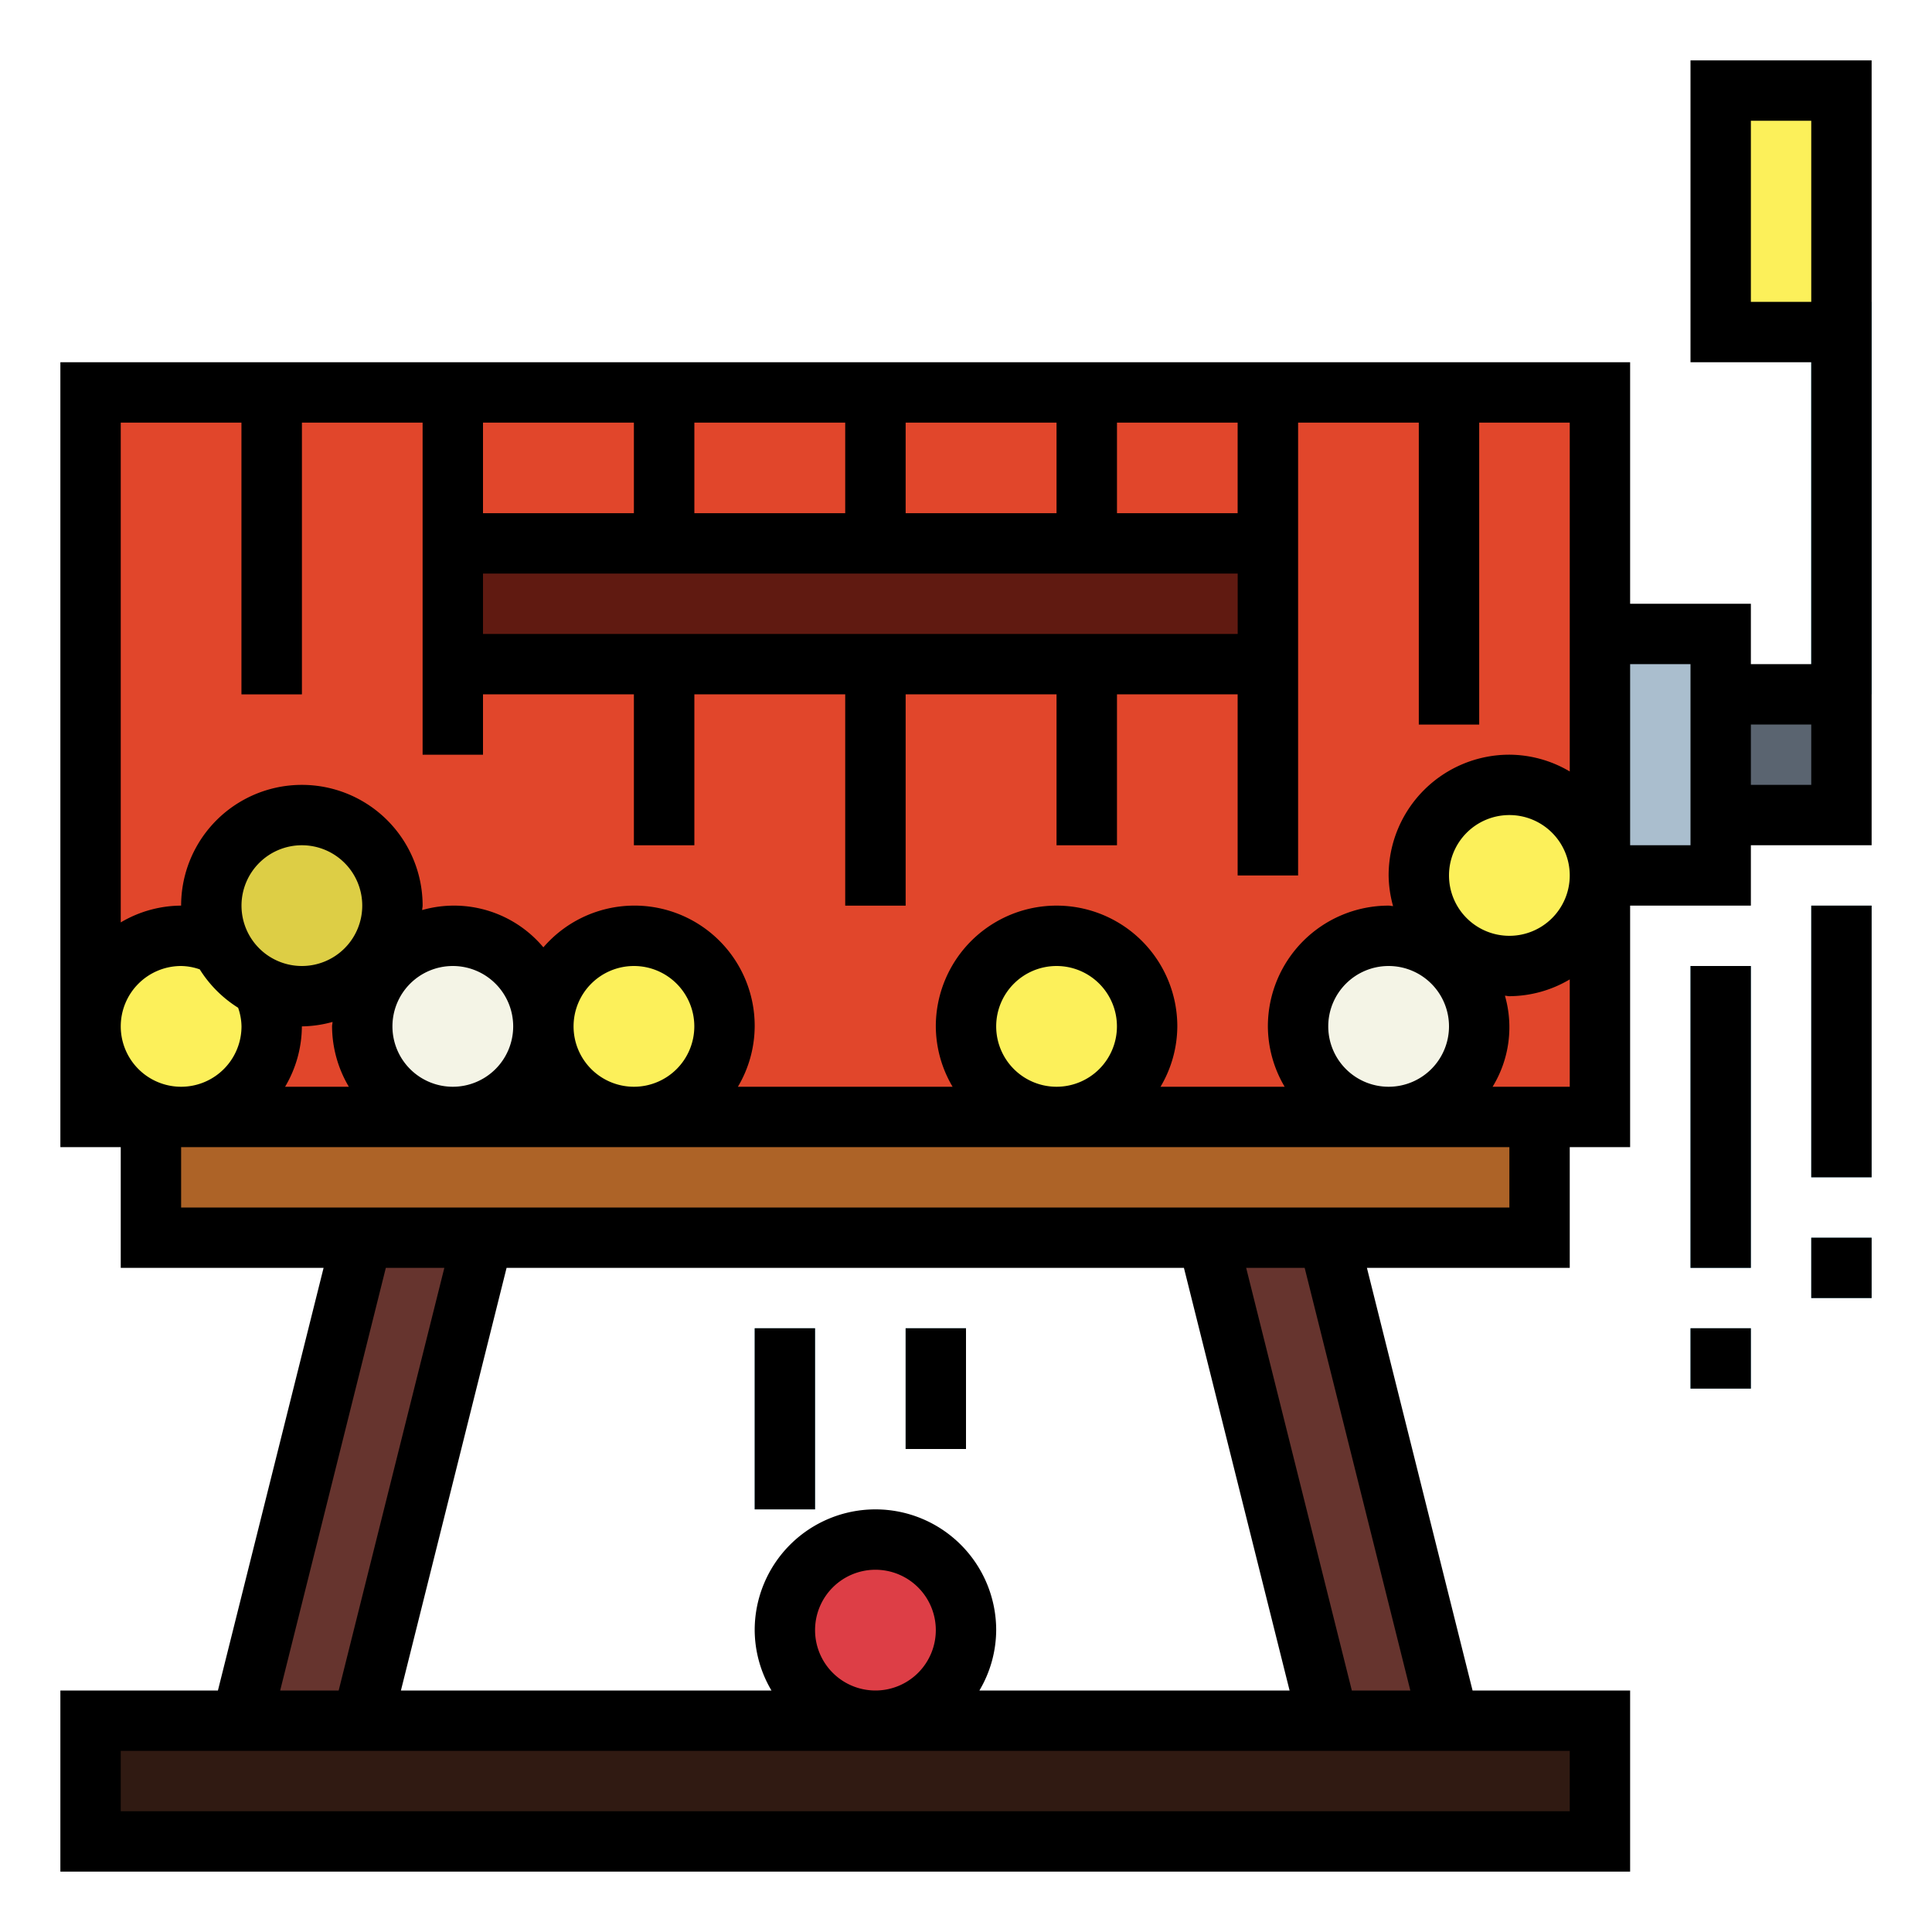 <svg height="512" viewBox="0 0 64 64" width="512" xmlns="http://www.w3.org/2000/svg"><g id="Filled_outline" data-name="Filled outline"><path d="m3 13h50v24h-50z" fill="#e1462b"/><path d="m53 21h4v8h-4z" fill="#aabece"/><path d="m57 23h4v4h-4z" fill="#5a6470"/><path d="m60 10h2v13h-2z" fill="#32b1cc"/><path d="m57 3h4v8h-4z" fill="#fcf05a"/><circle cx="50" cy="29" fill="#fcf05a" r="3"/><circle cx="46" cy="34" fill="#f4f4e6" r="3"/><circle cx="15" cy="34" fill="#f4f4e6" r="3"/><circle cx="21" cy="34" fill="#fcf05a" r="3"/><circle cx="35" cy="34" fill="#fcf05a" r="3"/><circle cx="6" cy="34" fill="#fcf05a" r="3"/><circle cx="10" cy="30" fill="#ddce45" r="3"/><path d="m3 57h50v4h-50z" fill="#301a12"/><path d="m5 37h46v4h-46z" fill="#ad6327"/><path d="m12 57h-4l4-16h4z" fill="#66342e"/><path d="m48 57h-4l-4-16h4z" fill="#66342e"/><g fill="#aa2e1d"><path d="m8 13h2v10h-2z"/><path d="m14 13h2v12h-2z"/><path d="m47 13h2v11h-2z"/><path d="m21 13h2v5h-2z"/><path d="m21 22h2v6h-2z"/><path d="m28 13h2v5h-2z"/><path d="m28 22h2v8h-2z"/><path d="m35 13h2v5h-2z"/><path d="m35 22h2v6h-2z"/><path d="m41 13h2v16h-2z"/></g><circle cx="29" cy="54" fill="#dd3e46" r="3"/><path d="m30 44h2v4h-2z" fill="#87cee9"/><path d="m25 44h2v6h-2z" fill="#87cee9"/><path d="m56 32h2v10h-2z" fill="#87cee9"/><path d="m60 30h2v9h-2z" fill="#87cee9"/><path d="m56 44h2v2h-2z" fill="#87cee9"/><path d="m60 41h2v2h-2z" fill="#87cee9"/><path d="m15 18h27v4h-27z" fill="#601a11"/><path d="m56 12h4v10h-2v-2h-4v-8h-52v26h2v4h6.719l-3.5 14h-5.219v6h52v-6h-5.219l-3.5-14h6.719v-4h2v-8h4v-2h4v-26h-6zm-10 24a2 2 0 1 1 2-2 2 2 0 0 1 -2 2zm2-7a2 2 0 1 1 2 2 2 2 0 0 1 -2-2zm-7-8h-25v-2h25zm-11-4v-3h5v3zm-2 0h-5v-3h5zm-7 0h-5v-3h5zm16 0v-3h4v3zm-29-3v9h2v-9h4v11h2v-2h5v5h2v-5h5v7h2v-7h5v5h2v-5h4v6h2v-15h4v10h2v-10h3v11.556a3.959 3.959 0 0 0 -2-.556 4 4 0 0 0 -4 4 3.957 3.957 0 0 0 .147 1.015c-.05 0-.1-.015-.147-.015a4 4 0 0 0 -4 4 3.959 3.959 0 0 0 .556 2h-4.112a3.959 3.959 0 0 0 .556-2 4 4 0 0 0 -8 0 3.959 3.959 0 0 0 .556 2h-7.112a3.959 3.959 0 0 0 .556-2 3.983 3.983 0 0 0 -7-2.618 3.859 3.859 0 0 0 -4.015-1.235c0-.05.015-.1.015-.147a4 4 0 0 0 -8 0 3.959 3.959 0 0 0 -2 .556v-16.556zm25 20a2 2 0 1 1 2 2 2 2 0 0 1 -2-2zm-29 0a2 2 0 0 1 2-2 1.929 1.929 0 0 1 .617.112 4.017 4.017 0 0 0 1.271 1.271 1.929 1.929 0 0 1 .112.617 2 2 0 0 1 -4 0zm6-2a2 2 0 1 1 2-2 2 2 0 0 1 -2 2zm0 2a3.957 3.957 0 0 0 1.015-.147c0 .05-.015.1-.015.147a3.959 3.959 0 0 0 .556 2h-2.112a3.959 3.959 0 0 0 .556-2zm3 0a2 2 0 1 1 2 2 2 2 0 0 1 -2-2zm6 0a2 2 0 1 1 2 2 2 2 0 0 1 -2-2zm-6.219 8h1.938l-3.5 14h-1.938zm14.219 12a2 2 0 1 1 2 2 2 2 0 0 1 -2-2zm2-4a4 4 0 0 0 -4 4 3.959 3.959 0 0 0 .556 2h-12.275l3.5-14h22.438l3.5 14h-10.275a3.959 3.959 0 0 0 .556-2 4 4 0 0 0 -4-4zm23 8v2h-48v-2zm-5.281-2h-1.938l-3.5-14h1.938zm3.281-16h-44v-2h44zm-.556-4a3.773 3.773 0 0 0 .409-3.015c.05 0 .1.015.147.015a3.959 3.959 0 0 0 2-.556v3.556zm4.556-8v-6h2v6zm6-2h-2v-2h2zm-2-22h2v6h-2z"/><path d="m30 44h2v4h-2z"/><path d="m25 44h2v6h-2z"/><path d="m56 32h2v10h-2z"/><path d="m60 30h2v9h-2z"/><path d="m56 44h2v2h-2z"/><path d="m60 41h2v2h-2z"/></g></svg>